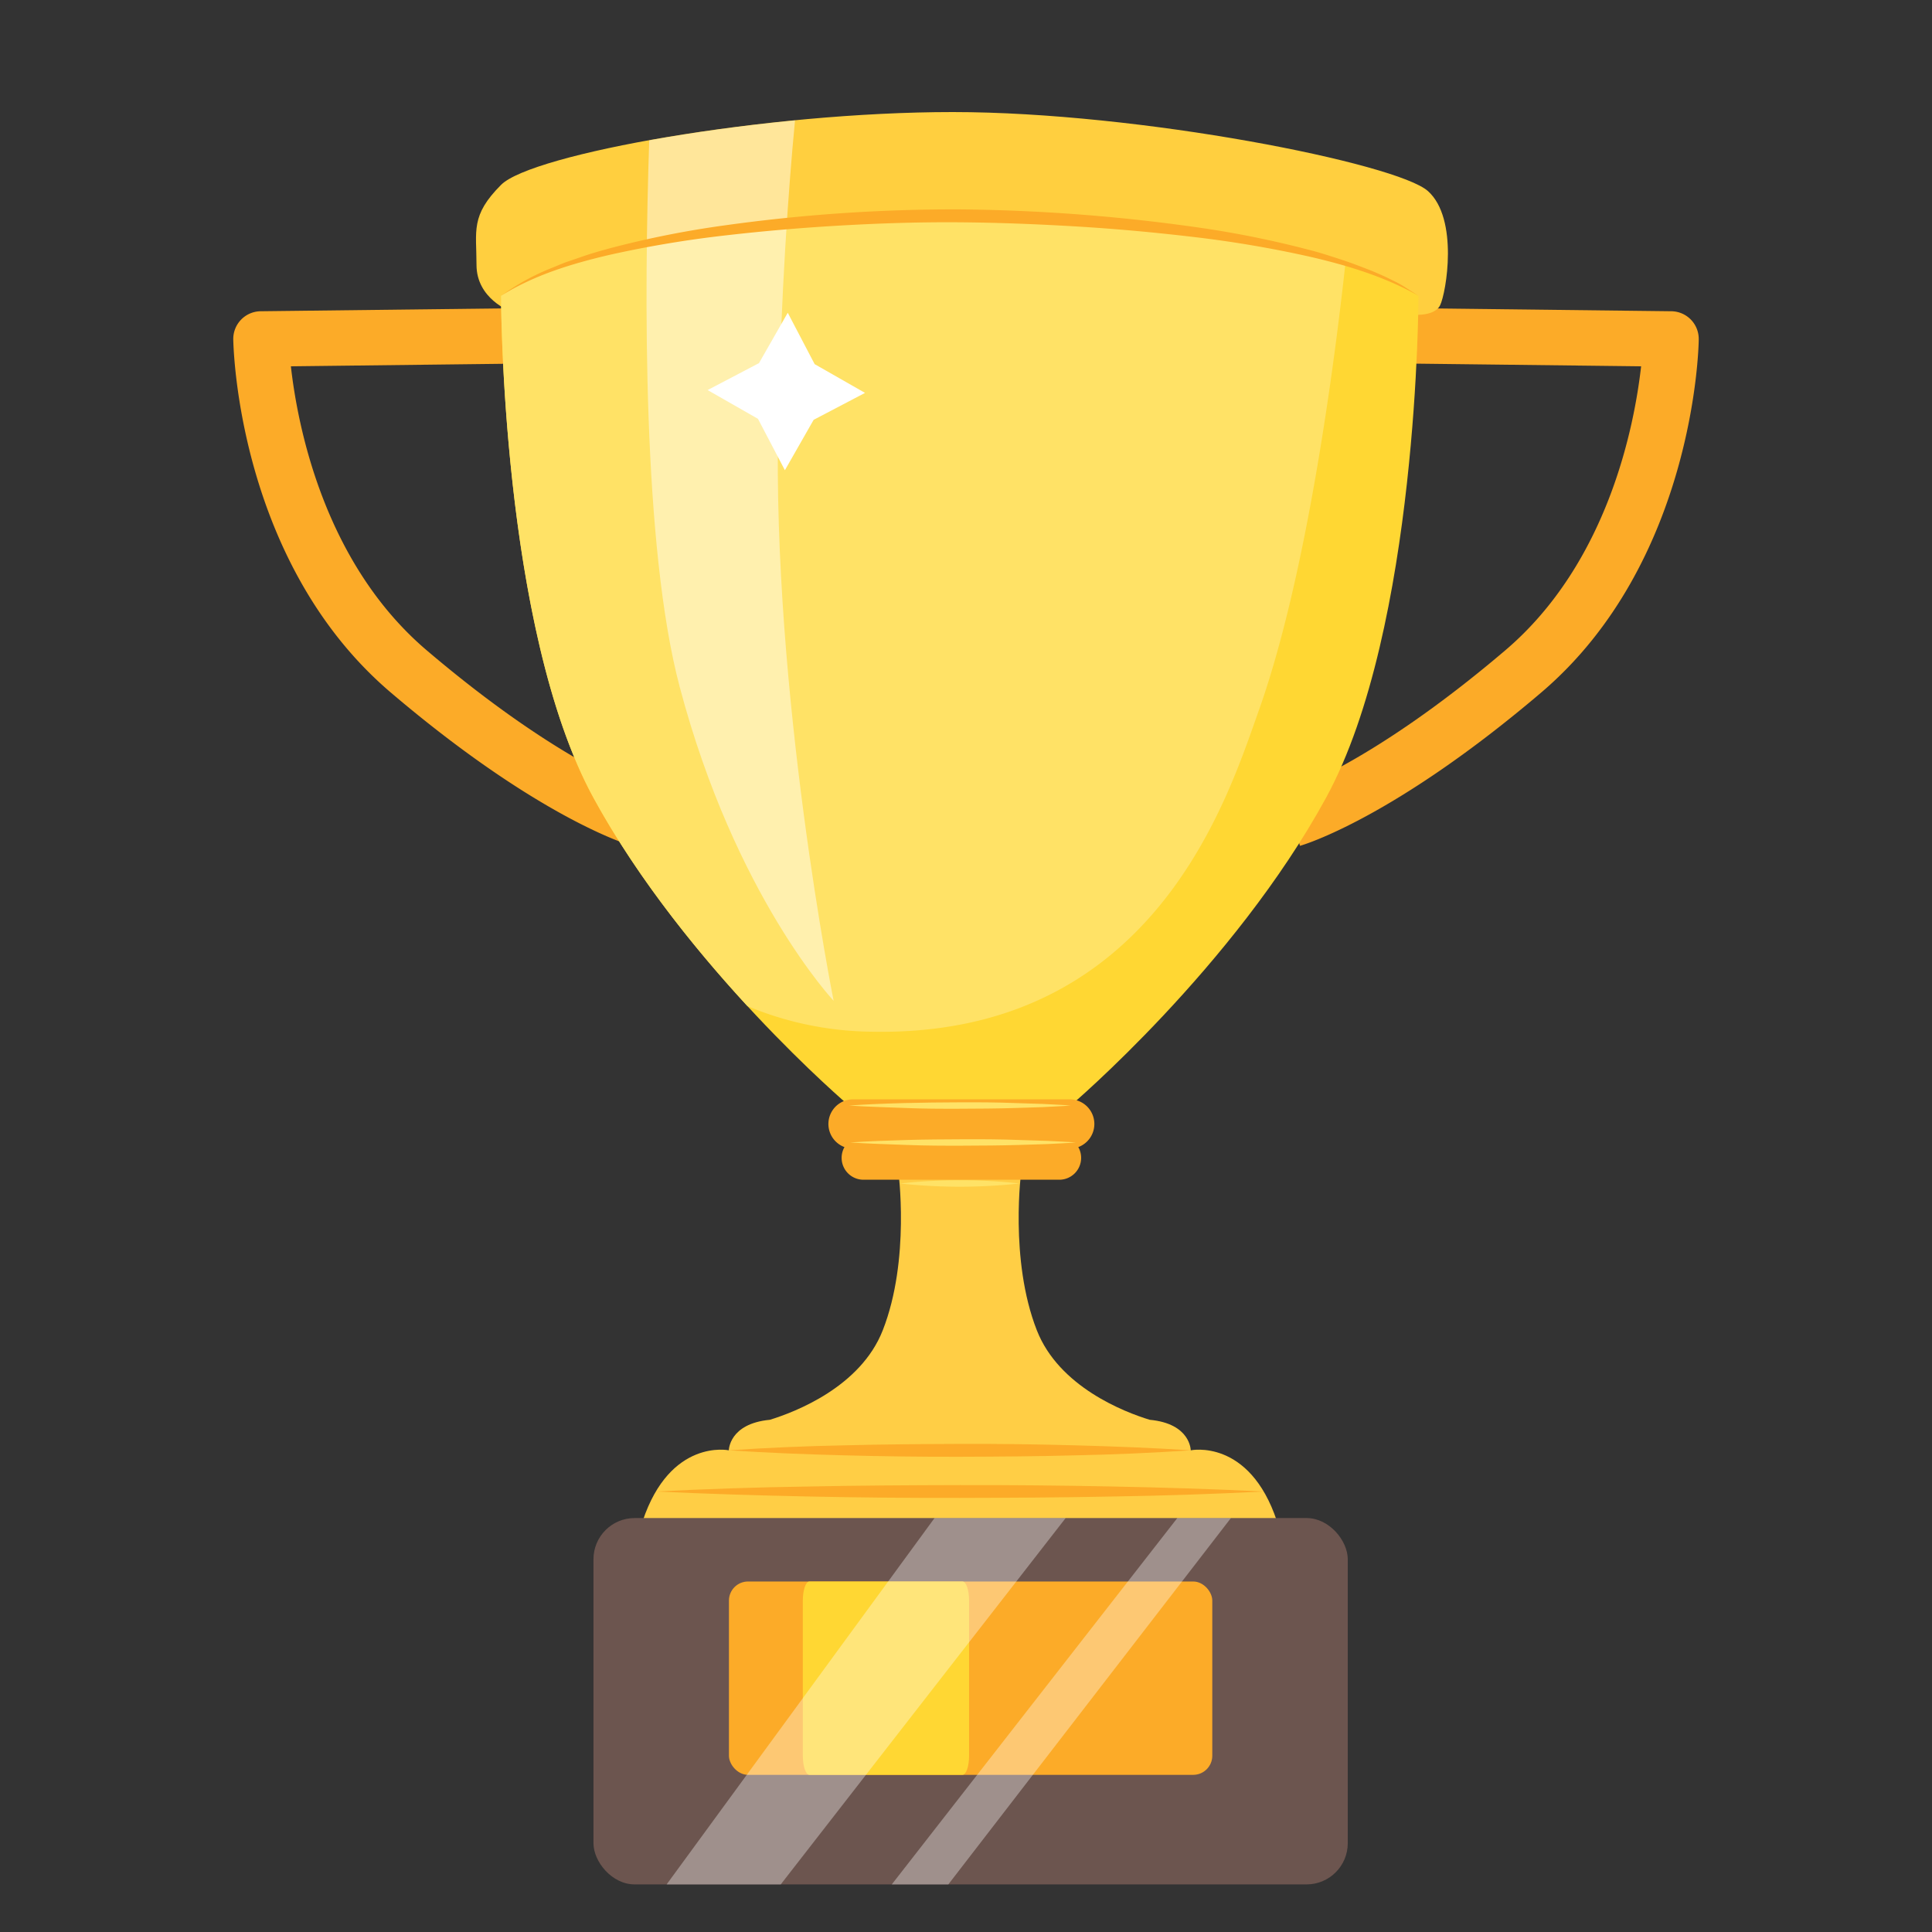 <svg viewBox="0 0 500 500" xmlns="http://www.w3.org/2000/svg"><rect x="0" y="0" width="500" height="500" fill="#333333" stroke="none"/><path d="m163.57 218.9c-1-.27-24.24-7.17-62.43-39.67-39.47-33.59-40.73-89.06-40.77-91.41a7.17 7.17 0 0 1 7.09-7.27l67.72-.8.17 14.34-60.07.71c1.7 15.14 8.47 50.8 35.15 73.5 35.45 30.17 56.91 36.76 57.12 36.82z" fill="#fcab28"/><path d="m336.43 218.9-3.94-13.78c.17-.06 21.63-6.65 57.08-36.82 26.67-22.7 33.43-58.3 35.15-73.5l-60.07-.71.17-14.34 67.72.8a7.17 7.17 0 0 1 7.09 7.27c0 2.35-1.3 57.82-40.77 91.41-38.19 32.5-61.46 39.4-62.43 39.67z" fill="#fcab28"/><path d="m132.08 80.54s-8.76-3.18-8.76-12-1.6-12.74 6.37-20.71 68.31-18.83 116.86-18.83 115 13.28 123 20.45 4.74 26.31 3.15 29.55-8 2.39-8 2.39z" fill="#ffcf3f"/><path d="m246 55.85c-30 0-93.22 4-116.33 20.71 0 0 0 86.05 23.9 129.87s66.13 79.68 66.13 79.68h57.37s42.23-35.86 66.13-79.68 23.9-129.87 23.9-129.87c-25.47-16.73-91.1-20.71-121.1-20.71z" fill="#ffd733"/><path d="m246 55.85c-30 0-93.22 4-116.33 20.71 0 0 0 86.05 23.9 129.87 11.33 20.76 26.76 39.73 39.87 53.95a85.63 85.63 0 0 0 31.86 6.62c73.3 1.59 92.42-60.56 100.39-82.87 12.56-35.15 19.7-90.34 22.5-115.95-30.8-9.75-78.02-12.33-102.19-12.33z" fill="#ffe266"/><path d="m330.47 393.67c-7.17-21.51-22.31-18.33-22.31-18.33s0-6.91-10.62-7.9c-6.56-2-23.48-8.52-29.21-23.17-7.18-18.32-4-41.43-4-41.43l-15.93-2.08-15.94 2.08s3.19 23.11-4 41.43c-5.73 14.65-22.65 21.15-29.22 23.17-10.59 1-10.62 7.9-10.62 7.9s-15.14-3.18-22.31 18.33z" fill="#ffce45"/><g fill="#fcab28"><path d="m188.65 375.34q14.94-1 29.88-1.29c10-.26 19.92-.33 29.88-.37s19.92.1 29.87.37 19.92.65 29.88 1.29q-14.94 1-29.88 1.3c-9.95.27-19.91.34-29.87.37s-19.92-.11-29.88-.37-19.92-.64-29.88-1.3z"/><path d="m277.09 297.26h-56.57a6.38 6.38 0 0 1 0-12.75h56.57a6.38 6.38 0 0 1 0 12.75z"/><path d="m273.9 305.31h-50.19a5.66 5.66 0 1 1 0-11.31h50.19a5.66 5.66 0 1 1 0 11.31z"/></g><rect fill="#6c554f" height="94.81" rx="10.66" width="195.21" x="153.59" y="392.87"/><rect fill="#fcab28" height="50.04" rx="4.94" width="125.09" x="188.65" y="409.29"/><path d="m209.47 409.29h39.63c.94 0 1.7 2.21 1.7 4.94v40.15c0 2.73-.76 4.94-1.7 4.94h-39.63c-.94 0-1.7-2.21-1.7-4.94v-40.15c0-2.73.76-4.94 1.7-4.94z" fill="#ffd733"/><path d="m219.72 286.11c4.78-.34 9.56-.51 14.34-.64s9.57-.17 14.35-.19 9.56 0 14.34.19l7.17.23c2.39.14 4.78.22 7.17.41-2.39.19-4.78.27-7.17.41l-7.17.23c-4.78.15-9.56.17-14.34.19s-9.56 0-14.35-.2-9.56-.29-14.34-.63z" fill="#ffe266"/><path d="m220 295.67c4.87-.34 9.74-.5 14.61-.64s9.73-.17 14.6-.19 9.74 0 14.61.19l7.3.23c2.44.14 4.87.22 7.31.41-2.44.19-4.87.27-7.31.41l-7.3.23c-4.87.15-9.74.17-14.61.19s-9.73 0-14.6-.19-9.75-.31-14.61-.64z" fill="#ffe266"/><path d="m233 306.29a127.74 127.74 0 0 1 15.38-.83 124 124 0 0 1 15.38.83 142.91 142.91 0 0 1 -30.76 0z" fill="#ffe266"/><path d="m169.79 386q19.67-1 39.31-1.29c13.1-.27 26.2-.34 39.31-.37s26.2.1 39.3.36 26.21.65 39.31 1.3q-19.65 1-39.31 1.3c-13.1.26-26.2.33-39.3.36s-26.21-.1-39.31-.37-26.2-.68-39.31-1.29z" fill="#fcab28"/><path d="m205.75 31.15c-13.38 1.3-26.36 3.11-37.73 5.16-1.32 39.35-1.74 105.09 7.88 141.44 14.34 54.18 39.84 81.25 39.84 81.25s-15.94-79.66-14.34-149.77c.76-33.58 2.6-59.82 4.35-78.08z" fill="#fffffd" opacity=".48"/><path d="m367.12 76.56c-8.82-5-18.61-7.94-28.43-10.19a292.49 292.49 0 0 0 -29.88-5.05c-10-1.18-20.11-2.11-30.2-2.71s-20.21-1-30.31-1.08-20.2.24-30.3.81-20.17 1.42-30.21 2.58a284.19 284.19 0 0 0 -29.87 5c-9.81 2.28-19.6 5.22-28.23 10.62a60.15 60.15 0 0 1 13.36-7.3c1.18-.47 2.35-1 3.54-1.43l3.62-1.23c2.4-.87 4.85-1.56 7.31-2.24a248.12 248.12 0 0 1 29.93-6 428.76 428.76 0 0 1 60.87-4.15 465.5 465.5 0 0 1 60.84 4.55 256.5 256.5 0 0 1 29.92 6c2.47.62 4.89 1.43 7.32 2.21s4.81 1.66 7.18 2.59a72.31 72.31 0 0 1 7 3.1 27 27 0 0 1 3.32 1.86z" fill="#fcab28"/><path d="m196.42 93.98 7.45-13.04 6.96 13.3 13.04 7.44-13.3 6.97-7.44 13.04-6.97-13.3-13.03-7.44z" fill="#fff"/><path d="m172.52 487.69h29.53l73.74-94.82h-33.93z" fill="#fff" opacity=".35"/><path d="m245.42 487.69 73.14-94.82h-13.87l-73.9 94.82z" fill="#fff" opacity=".35"/></svg>